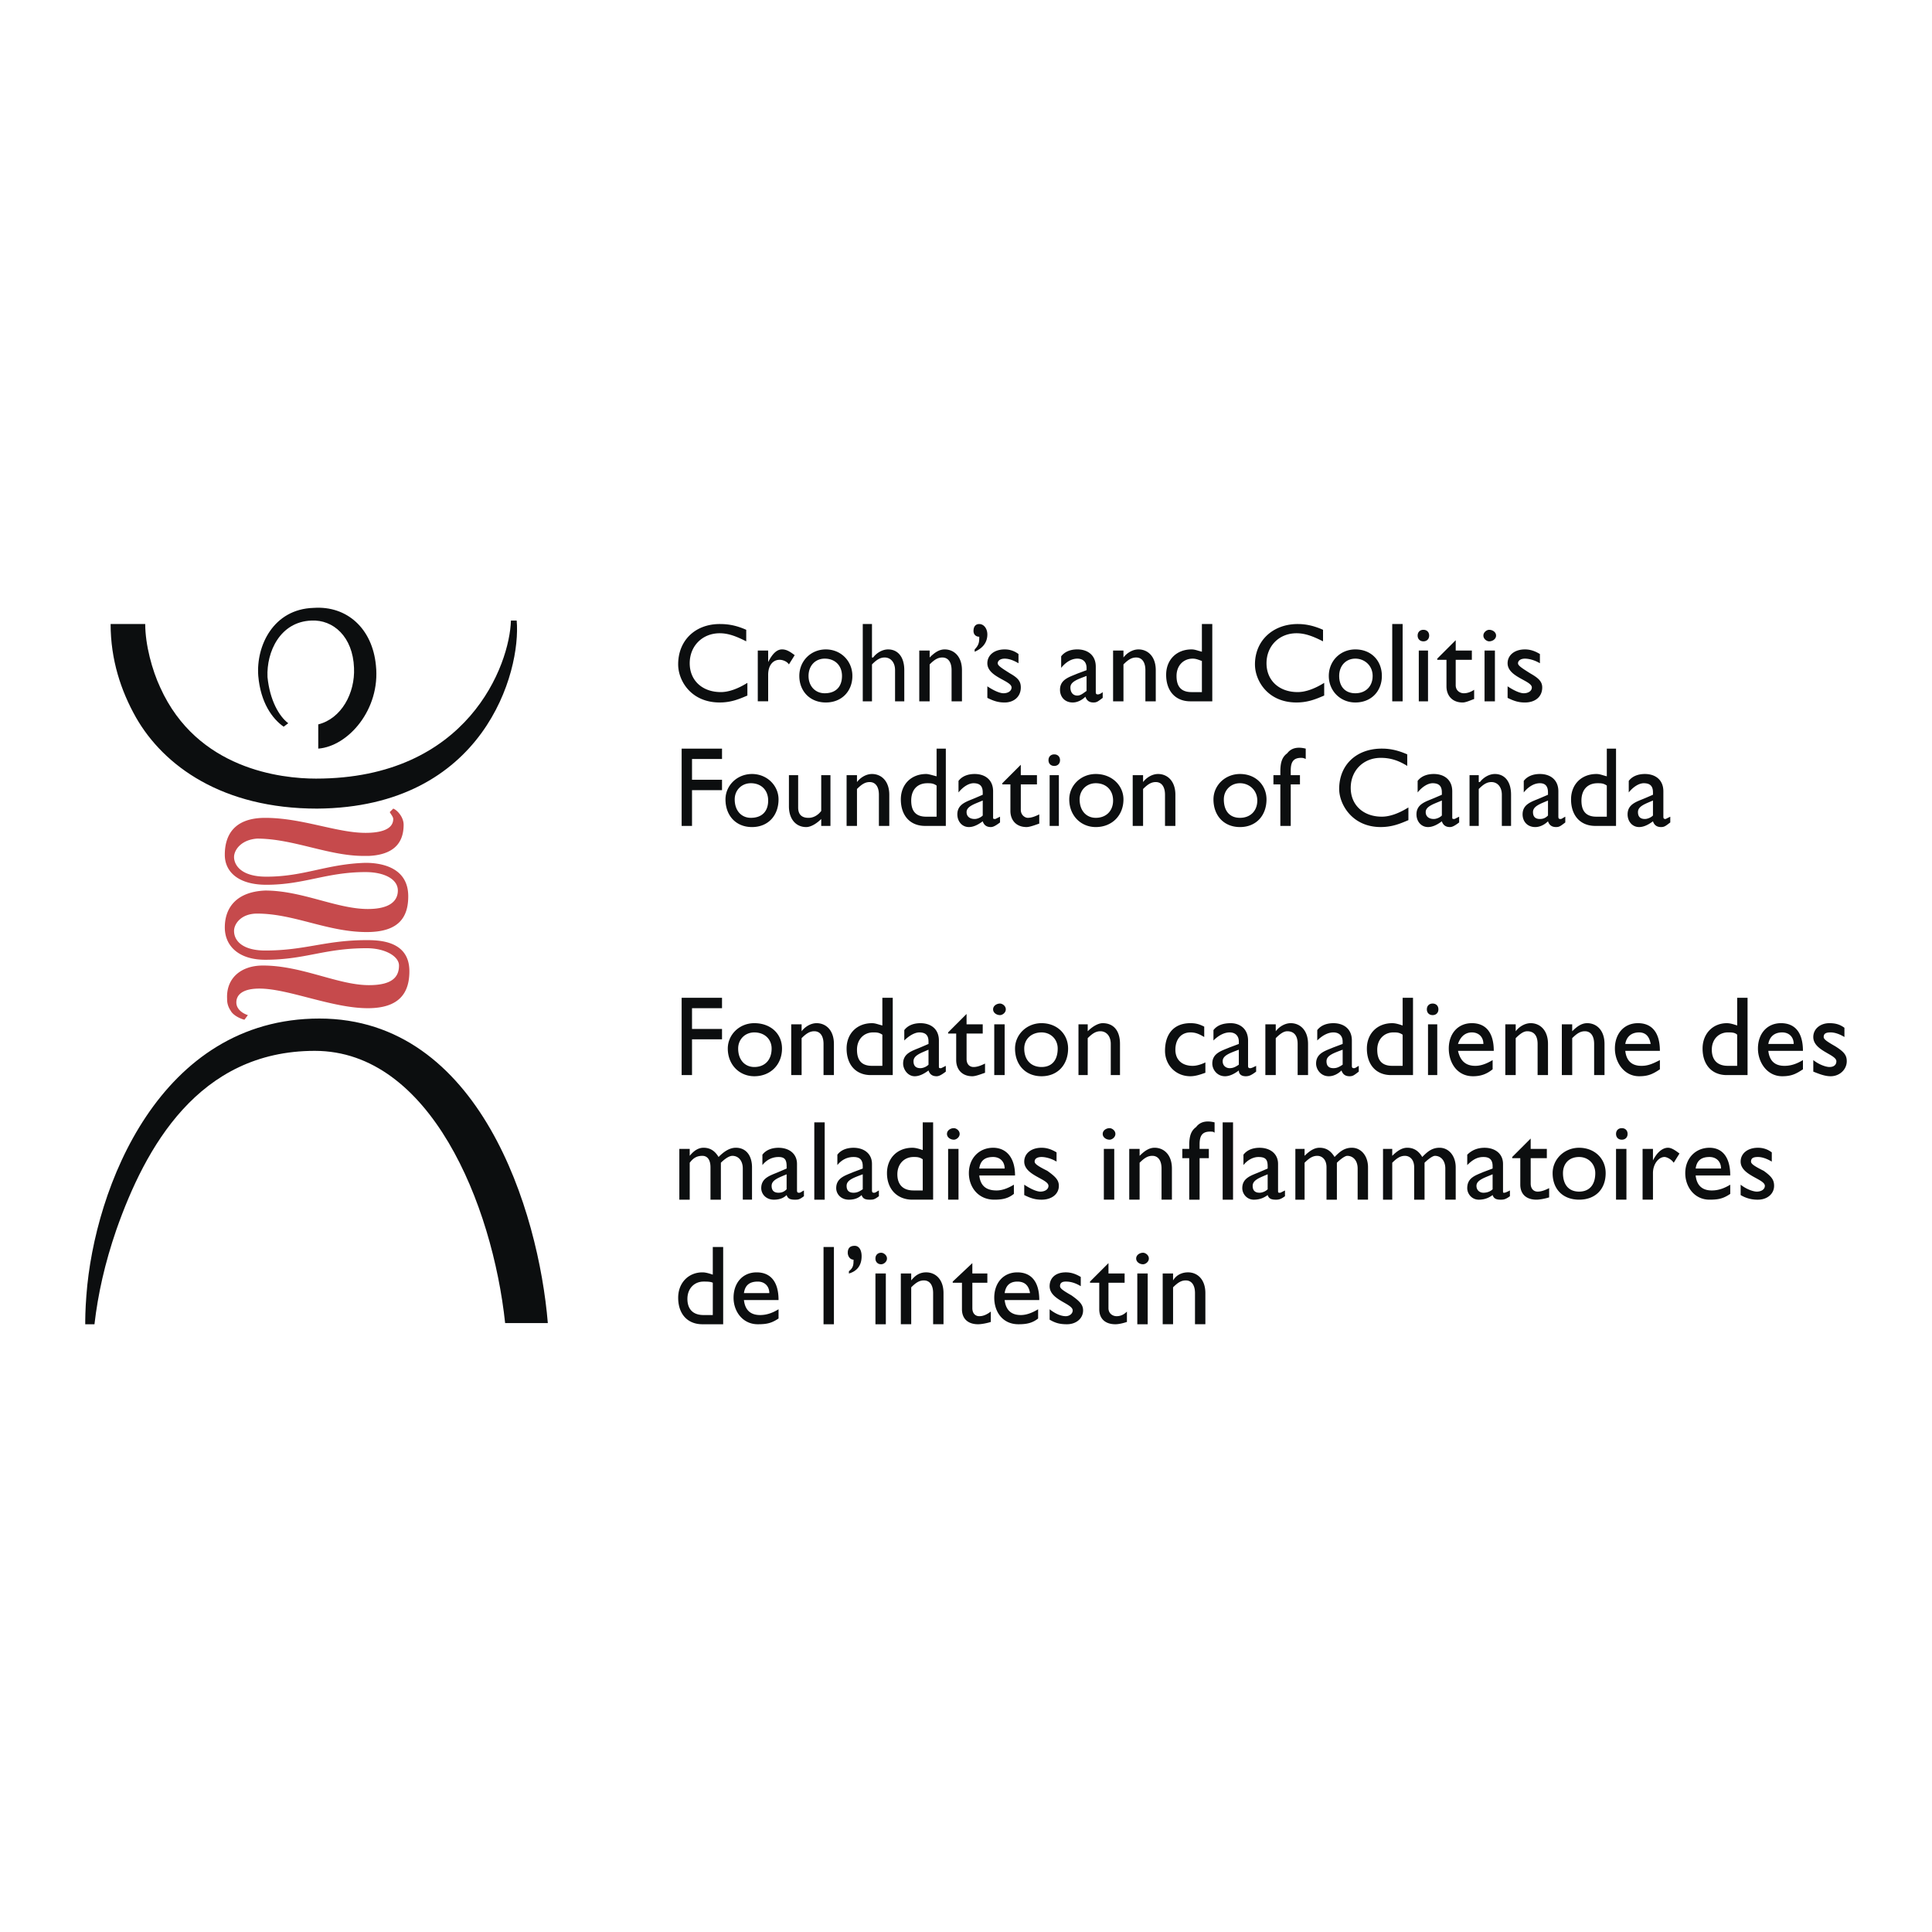 <svg xmlns="http://www.w3.org/2000/svg" width="2500" height="2500" viewBox="0 0 192.756 192.756"><g fill-rule="evenodd" clip-rule="evenodd"><path fill="#fff" d="M0 0h192.756v192.756H0V0z"/><path d="M51.549 61.915c.46 5.064-3.222 18.645-19.911 18.76-9.438 0-15.307-4.258-18.07-9.092-1.496-2.647-2.532-5.755-2.532-9.323h3.453c0 2.072.69 4.604 1.497 6.33 3.683 8.171 12.084 9.092 15.538 9.092 15.192 0 19.335-11.394 19.451-15.768h.574v.001zM8.504 132.121c0-.459 0-1.381.115-2.877.806-10.818 7.366-27.623 23.249-27.623 15.998 0 21.868 19.221 22.789 30.385h-4.259c-1.266-11.854-7.481-27.162-18.99-27.162-11.625 0-16.919 9.668-19.796 17.84-1.151 3.338-1.842 6.445-2.187 9.438h-.921v-.001z" fill="#0c0e0f"/><path d="M28.3 72.503c-1.151-.806-2.302-2.417-2.532-5.064-.23-2.993 1.496-6.675 5.524-6.791 3.338-.23 5.87 2.072 6.215 5.755.46 4.374-2.762 8.056-5.754 8.287v-2.417c2.302-.576 3.683-3.107 3.568-5.64-.115-3.107-2.072-4.834-4.258-4.719-3.108.115-4.489 3.107-4.374 5.64.23 2.302 1.151 3.913 2.071 4.604l-.46.345z" fill="#0c0e0f"/><path d="M39.234 80.675c.346.115 1.036.806 1.036 1.611 0 1.957-1.151 2.993-3.453 3.108h-.575c-3.453 0-7.021-1.726-10.589-1.726-1.611.115-2.302 1.15-2.302 1.841 0 .69.575 1.957 3.223 1.957 3.798 0 5.985-1.266 9.898-1.381 1.381 0 4.258.345 4.258 3.338 0 2.187-1.036 3.568-4.143 3.568-3.914 0-7.251-1.842-10.934-1.842-1.611 0-2.302 1.036-2.302 1.727 0 1.036.921 1.957 3.107 1.957 4.028 0 5.985-1.036 10.128-1.036 1.381 0 4.258.115 4.258 3.107 0 2.188-1.036 3.684-4.144 3.684-3.568 0-7.941-1.957-10.818-1.957-1.611 0-2.302.576-2.302 1.381 0 .576.46 1.037 1.151 1.268l-.346.459c-.46-.115-1.151-.459-1.381-.92a1.947 1.947 0 0 1-.345-1.15c-.115-2.072 1.381-3.338 3.568-3.338 3.913 0 7.481 1.957 10.588 1.957 2.302 0 2.993-.807 2.993-1.957 0-.921-1.381-1.727-3.223-1.727-4.258 0-6.1 1.151-10.128 1.151-2.647 0-4.028-1.381-4.028-3.223 0-2.072 1.266-3.568 4.028-3.683 3.683 0 7.136 1.842 10.243 1.842 2.188 0 2.993-.806 2.993-1.842 0-1.151-1.381-1.841-3.223-1.841-3.913 0-6.1 1.266-9.898 1.266-2.762 0-4.144-1.266-4.144-2.992 0-2.072 1.036-3.684 4.028-3.684 3.683 0 7.136 1.496 10.013 1.496.921 0 2.762-.115 2.762-1.381 0-.23-.23-.46-.345-.69l.348-.348z" fill="#c64a4c"/><path d="M74.453 63.986c-.921-.46-1.727-.806-2.647-.806-1.727 0-2.993 1.266-2.993 2.993s1.266 2.877 3.107 2.877c.806 0 1.727-.346 2.647-.921v1.266c-.806.345-1.611.691-2.762.691-2.877 0-4.144-2.187-4.144-3.798 0-2.417 1.727-4.028 4.144-4.028.806 0 1.611.115 2.647.576v1.15h.001zM76.64 64.907v1.151c.46-.921.92-1.267 1.381-1.267s.806.23 1.266.576l-.576.92c-.23-.345-.69-.46-.92-.46-.69 0-1.151.576-1.151 1.496v2.647h-1.036v-5.064h1.036v.001zM85.042 67.439c0 1.496-1.036 2.647-2.647 2.647s-2.647-1.151-2.647-2.647 1.151-2.647 2.647-2.647 2.647 1.151 2.647 2.647zm-4.374 0c0 1.036.69 1.727 1.611 1.727 1.151 0 1.727-.691 1.727-1.727s-.69-1.727-1.727-1.727c-.921 0-1.611.691-1.611 1.727zM86.998 65.598h.115c.346-.46.921-.806 1.496-.806.921 0 1.612.691 1.612 2.072v3.107H89.3v-3.107c0-.806-.46-1.266-1.035-1.266-.461 0-.806.23-1.267.69v3.683h-.92V62.26h.92v3.338zM92.752 65.598c.46-.46.921-.806 1.497-.806.92 0 1.726.691 1.726 2.072v3.107h-1.036v-3.107c0-.806-.345-1.266-.921-1.266-.46 0-.806.23-1.266.69v3.683h-1.036v-5.064h1.036v.691zM97.242 64.792c.459-.46.459-.806.459-1.266-.346 0-.574-.23-.574-.576 0-.46.229-.69.574-.69.461 0 .807.46.807 1.036 0 .806-.461 1.381-1.266 1.727v-.231zM101.615 66.173c-.576-.345-1.037-.46-1.381-.46-.461 0-.691.23-.691.46s.346.46 1.266 1.036c.807.46 1.037.806 1.037 1.381 0 .92-.691 1.497-1.611 1.497-.576 0-1.037-.115-1.727-.461v-1.151c.689.46 1.266.691 1.611.691.459 0 .805-.23.805-.576 0-.69-2.416-1.036-2.416-2.417 0-.805.689-1.381 1.727-1.381.459 0 .92.115 1.381.461v.92h-.001zM110.018 69.625c-.461.346-.576.461-.922.461-.461 0-.689-.23-.805-.576-.346.346-.807.576-1.268.576-.805 0-1.266-.576-1.266-1.267 0-1.036.922-1.266 1.727-1.611l.922-.345v-.23c0-.575-.346-.921-.922-.921s-1.15.346-1.611.921v-1.151c.346-.46.922-.691 1.611-.691 1.037 0 1.842.576 1.842 1.727v2.532c0 .23.115.23.23.23s.346-.115.461-.23v.575h.001zm-1.612-2.186c-.922.345-1.611.575-1.611 1.151 0 .46.229.806.689.806.346 0 .576-.23.922-.46v-1.497zM112.088 65.598c.346-.46.922-.806 1.496-.806.922 0 1.727.691 1.727 2.072v3.107h-1.035v-3.107c0-.806-.346-1.266-.92-1.266-.461 0-.807.23-1.268.69v3.683h-1.035v-5.064h1.035v.691zM120.951 69.971h-2.188c-1.496 0-2.416-1.036-2.416-2.647 0-1.496 1.035-2.532 2.531-2.532.346 0 .576.115 1.035.23V62.26h1.037v7.711h.001zm-1.037-4.028c-.344-.115-.574-.23-.92-.23-.92 0-1.611.691-1.611 1.727 0 .921.346 1.611 1.496 1.611h1.035v-3.108zM132 63.986c-.922-.46-1.727-.806-2.648-.806-1.725 0-2.992 1.266-2.992 2.993s1.268 2.877 3.107 2.877c.807 0 1.727-.346 2.648-.921v1.266c-.807.345-1.611.691-2.764.691-2.877 0-4.143-2.187-4.143-3.798 0-2.417 1.842-4.028 4.258-4.028.691 0 1.496.115 2.533.576v1.15H132zM137.869 67.439c0 1.496-1.035 2.647-2.646 2.647-1.496 0-2.648-1.151-2.648-2.647s1.152-2.647 2.648-2.647c1.611 0 2.646 1.151 2.646 2.647zm-4.258 0c0 1.036.574 1.727 1.611 1.727 1.035 0 1.727-.691 1.727-1.727s-.807-1.727-1.727-1.727c-.921 0-1.611.691-1.611 1.727zM138.904 62.26h1.037v7.711h-1.037V62.26zM141.553 64.907h.92v5.064h-.92v-5.064zm.461-.921c-.346 0-.576-.23-.576-.575s.23-.575.576-.575c.344 0 .574.23.574.575s-.231.575-.574.575zM145.236 64.907h1.611v.921h-1.611v2.532c0 .575.459.806.805.806s.691-.115 1.035-.346v.921c-.344.115-.805.346-1.15.346-1.035 0-1.611-.691-1.611-1.612v-2.647h-.92v-.115l1.842-1.841v1.035h-.001zM148.113 64.907h1.035v5.064h-1.035v-5.064zm.459-.921c-.229 0-.574-.23-.574-.575s.346-.575.574-.575c.346 0 .691.23.691.575s-.345.575-.691.575zM153.637 66.173c-.574-.345-1.15-.46-1.496-.46-.461 0-.689.23-.689.46s.344.46 1.266 1.036c.805.46 1.15.806 1.15 1.381 0 .92-.691 1.497-1.727 1.497-.574 0-1.035-.115-1.727-.461v-1.151c.691.46 1.266.691 1.611.691.461 0 .807-.23.807-.576 0-.69-2.418-1.036-2.418-2.417 0-.805.691-1.381 1.727-1.381.461 0 .922.115 1.496.461v.92zM72.036 75.726h-2.993v2.071h2.993v1.036h-2.993v3.568h-1.036V74.69h4.029v1.036zM77.675 79.754c0 1.611-1.036 2.762-2.647 2.762-1.611 0-2.646-1.151-2.646-2.762 0-1.381 1.15-2.532 2.646-2.532s2.647 1.151 2.647 2.532zm-4.373 0c0 1.151.69 1.841 1.611 1.841 1.151 0 1.727-.69 1.727-1.726s-.691-1.727-1.727-1.727c-.921.001-1.611.691-1.611 1.612zM81.934 82.401v-.69c-.461.46-1.036.806-1.496.806-1.036 0-1.727-.806-1.727-2.071v-3.108h.921v3.223c0 .691.345 1.036 1.036 1.036.46 0 .92-.23 1.266-.69v-3.568h.92v5.064h-.92v-.002zM85.501 78.027c.346-.46.921-.805 1.496-.805.921 0 1.727.69 1.727 2.071V82.4h-1.036v-3.107c0-.806-.345-1.266-.921-1.266-.46 0-.805.23-1.266.691v3.683h-1.036v-5.064h1.036v.69zM94.364 82.401h-2.071c-1.497 0-2.417-1.036-2.417-2.647 0-1.497 1.036-2.532 2.532-2.532.23 0 .576.115 1.036.23V74.69h.921v7.711h-.001zm-.921-4.028c-.345-.23-.575-.23-.92-.23-1.036 0-1.611.69-1.611 1.727 0 .92.345 1.611 1.496 1.611h1.036v-3.108h-.001zM99.773 82.056c-.461.345-.691.46-.92.46-.461 0-.691-.23-.807-.575-.461.345-.92.575-1.381.575-.69 0-1.15-.575-1.15-1.266 0-1.036.92-1.267 1.727-1.611l.805-.346v-.23c0-.576-.23-.921-.92-.921-.461 0-1.037.345-1.497.921v-1.151c.345-.46.921-.69 1.612-.69 1.035 0 1.84.575 1.84 1.727v2.532c0 .23 0 .23.23.23l.461-.23v.575zm-1.726-2.187c-.805.345-1.611.576-1.611 1.151 0 .46.345.69.807.69.229 0 .574-.115.805-.345v-1.496h-.001zM101.846 77.337h1.611v.92h-1.611v2.532c0 .576.459.806.689.806.346 0 .691-.115 1.152-.345v.92c-.346.115-.922.345-1.268.345-1.035 0-1.611-.69-1.611-1.611v-2.647h-.805v-.115l1.842-1.841v1.036h.001zM104.723 77.337h.92v5.064h-.92v-5.064zm.461-.92c-.346 0-.576-.23-.576-.576s.23-.576.576-.576c.344 0 .574.23.574.576s-.231.576-.574.576zM112.088 79.754c0 1.611-1.15 2.762-2.762 2.762-1.496 0-2.646-1.151-2.646-2.762 0-1.381 1.15-2.532 2.646-2.532 1.612 0 2.762 1.151 2.762 2.532zm-4.373 0c0 1.151.691 1.841 1.611 1.841 1.035 0 1.727-.69 1.727-1.726s-.691-1.727-1.727-1.727c-.92.001-1.611.691-1.611 1.612zM114.045 78.027c.346-.46.92-.805 1.496-.805.92 0 1.727.69 1.727 2.071V82.4h-1.035v-3.107c0-.806-.346-1.266-.922-1.266-.459 0-.805.23-1.266.691v3.683h-1.035v-5.064h1.035v.69zM126.359 79.754c0 1.611-1.035 2.762-2.646 2.762s-2.646-1.151-2.646-2.762c0-1.381 1.15-2.532 2.646-2.532 1.611 0 2.646 1.151 2.646 2.532zm-4.257 0c0 1.151.576 1.841 1.611 1.841s1.727-.69 1.727-1.726-.807-1.727-1.727-1.727-1.611.691-1.611 1.612zM130.273 75.726c-.23-.115-.346-.115-.461-.115-.805 0-1.035.46-1.035 1.266v.46h.92v.92h-.92v4.144h-1.037v-4.144h-.689v-.92h.689v-.345c0-1.036.23-1.496.691-1.841.346-.46.92-.691 1.842-.46v1.035zM140.402 76.417c-.922-.576-1.727-.806-2.648-.806-1.727 0-2.992 1.266-2.992 2.992s1.266 2.877 3.107 2.877c.807 0 1.727-.345 2.648-.921v1.266c-.807.345-1.613.69-2.764.69-2.877 0-4.143-2.302-4.143-3.798 0-2.417 1.727-4.028 4.258-4.028.691 0 1.496.115 2.533.575v1.153h.001zM145.58 82.056c-.459.345-.689.46-.92.46-.461 0-.691-.23-.807-.575-.459.345-.92.575-1.381.575-.689 0-1.15-.575-1.15-1.266 0-1.036.92-1.267 1.727-1.611l.805-.346v-.23c0-.576-.23-.921-.92-.921-.461 0-1.035.345-1.496.921v-1.151c.346-.46.92-.69 1.611-.69 1.035 0 1.842.575 1.842 1.727v2.532c0 .23 0 .23.23.23l.459-.23v.575zm-1.726-2.187c-.805.345-1.611.576-1.611 1.151 0 .46.346.69.807.69.23 0 .574-.115.805-.345v-1.496h-.001zM147.537 78.027h.115c.346-.46.92-.805 1.496-.805.922 0 1.611.69 1.611 2.071V82.4h-.92v-3.107c0-.806-.461-1.266-1.037-1.266-.459 0-.805.23-1.266.691v3.683h-.92v-5.064h.92v.69h.001zM156.17 82.056c-.461.345-.576.46-.922.46-.459 0-.689-.23-.805-.575-.346.345-.807.575-1.268.575-.805 0-1.266-.575-1.266-1.266 0-1.036.922-1.267 1.727-1.611l.807-.346v-.23c0-.576-.23-.921-.807-.921-.574 0-1.15.345-1.611.921v-1.151c.346-.46.922-.69 1.611-.69 1.037 0 1.842.575 1.842 1.727v2.532c0 .23.115.23.23.23s.23-.115.461-.23v.575h.001zm-1.727-2.187c-.807.345-1.496.576-1.496 1.151 0 .46.229.69.689.69.346 0 .576-.115.807-.345v-1.496zM161.232 82.401h-2.07c-1.496 0-2.418-1.036-2.418-2.647 0-1.497 1.037-2.532 2.533-2.532.346 0 .574.115 1.035.23V74.69h.92v7.711zm-.92-4.028c-.346-.23-.576-.23-.92-.23-1.037 0-1.611.69-1.611 1.727 0 .92.344 1.611 1.496 1.611h1.035v-3.108zM166.643 82.056c-.461.345-.576.46-.92.46-.461 0-.691-.23-.807-.575-.459.345-.92.575-1.381.575-.691 0-1.15-.575-1.15-1.266 0-1.036.92-1.267 1.727-1.611l.805-.346v-.23c0-.576-.23-.921-.92-.921-.461 0-1.037.345-1.496.921v-1.151c.344-.46.92-.69 1.611-.69 1.035 0 1.842.575 1.842 1.727v2.532c0 .23.113.23.229.23l.461-.23v.575h-.001zm-1.727-2.187c-.805.345-1.496.576-1.496 1.151 0 .46.23.69.691.69.23 0 .574-.115.805-.345v-1.496zM72.036 100.586h-2.993v2.072h2.993v1.035h-2.993v3.569h-1.036v-7.711h4.029v1.035zM78.021 104.613c0 1.611-1.151 2.764-2.762 2.764-1.496 0-2.647-1.152-2.647-2.764 0-1.381 1.151-2.531 2.647-2.531 1.611 0 2.762 1.035 2.762 2.531zm-4.374 0c0 1.152.69 1.842 1.611 1.842 1.036 0 1.727-.689 1.727-1.842 0-.92-.69-1.609-1.727-1.609-.921 0-1.611.689-1.611 1.609zM79.977 102.889c.346-.461.921-.807 1.496-.807.921 0 1.727.691 1.727 2.072v3.107h-1.036v-3.107c0-.807-.345-1.266-.921-1.266-.46 0-.805.229-1.266.689v3.684h-1.036v-5.064h1.036v.692zM89.069 107.262h-2.187c-1.496 0-2.417-1.037-2.417-2.648 0-1.496 1.036-2.531 2.532-2.531.346 0 .576.115 1.036.23v-2.762h1.036v7.711zm-1.035-4.03c-.345-.229-.575-.229-.921-.229-.92 0-1.611.689-1.611 1.725 0 .922.346 1.611 1.496 1.611h1.036v-3.107zM94.364 106.916c-.46.346-.69.461-.921.461-.46 0-.69-.23-.806-.576-.46.346-.92.576-1.381.576-.69 0-1.151-.691-1.151-1.266 0-1.037.92-1.268 1.726-1.611l.806-.346v-.23c0-.576-.23-.92-.92-.92-.46 0-1.036.344-1.496.805v-1.035c.345-.461.92-.691 1.611-.691 1.036 0 1.842.576 1.842 1.727v2.531c0 .23 0 .23.23.23l.46-.23v.575zm-1.727-2.187c-.806.346-1.496.576-1.496 1.152 0 .459.23.689.69.689.23 0 .576-.115.806-.346v-1.495zM96.436 102.197h1.611v.92h-1.611v2.533c0 .574.345.805.691.805.344 0 .689-.115 1.15-.344v.92c-.346.115-.922.346-1.266.346-1.037 0-1.612-.691-1.612-1.611v-2.648h-.806v-.113l1.841-1.842v1.034h.002zM99.197 102.197h1.037v5.064h-1.037v-5.064zm.576-.92c-.346 0-.691-.23-.691-.576s.346-.576.691-.576c.23 0 .576.23.576.576s-.345.576-.576.576zM106.564 104.613c0 1.611-1.037 2.764-2.648 2.764s-2.646-1.152-2.646-2.764c0-1.381 1.15-2.531 2.646-2.531s2.648 1.035 2.648 2.531zm-4.375 0c0 1.152.691 1.842 1.727 1.842 1.037 0 1.611-.689 1.611-1.842 0-.92-.689-1.609-1.611-1.609-1.035 0-1.727.689-1.727 1.609zM108.521 102.889c.459-.461 1.035-.807 1.496-.807 1.035 0 1.725.691 1.725 2.072v3.107h-.92v-3.107c0-.807-.461-1.266-1.035-1.266-.461 0-.807.229-1.266.689v3.684h-.921v-5.064h.922v.692h-.001zM120.145 103.463c-.574-.346-.92-.459-1.381-.459-.92 0-1.496.689-1.496 1.725 0 1.037.691 1.611 1.727 1.611.346 0 .805-.115 1.266-.344v1.035c-.346.115-.92.346-1.496.346-1.496 0-2.531-1.152-2.531-2.533 0-1.727.92-2.762 2.531-2.762.576 0 .92.115 1.381.346v1.035h-.001zM125.324 106.916c-.461.346-.691.461-1.035.461-.461 0-.691-.23-.691-.576-.461.346-.92.576-1.381.576-.807 0-1.266-.691-1.266-1.266 0-1.037.92-1.268 1.727-1.611l.92-.346v-.23c0-.576-.346-.92-.92-.92-.576 0-1.152.344-1.611.805v-1.035c.344-.461.92-.691 1.727-.691.92 0 1.725.576 1.725 1.727v2.531c0 .23.115.23.23.23s.346-.115.576-.23v.575h-.001zm-1.726-2.187c-.92.346-1.611.576-1.611 1.152 0 .459.346.689.691.689.344 0 .574-.115.92-.346v-1.495zM127.281 102.889c.346-.461.92-.807 1.496-.807.92 0 1.727.691 1.727 2.072v3.107h-1.037v-3.107c0-.807-.344-1.266-1.035-1.266-.346 0-.691.229-1.15.689v3.684h-1.037v-5.064h1.037v.692h-.001zM135.566 106.916c-.459.346-.574.461-.92.461-.461 0-.689-.23-.805-.576-.346.346-.807.576-1.268.576-.805 0-1.266-.691-1.266-1.266 0-1.037.922-1.268 1.727-1.611l.922-.346v-.23c0-.576-.346-.92-.922-.92-.574 0-1.15.344-1.611.805v-1.035c.346-.461.922-.691 1.611-.691 1.035 0 1.842.576 1.842 1.727v2.531c0 .23.115.23.23.23s.23-.115.459-.23v.575h.001zm-1.609-2.187c-.922.346-1.611.576-1.611 1.152 0 .459.229.689.689.689.346 0 .576-.115.922-.346v-1.495zM140.977 107.262h-2.186c-1.496 0-2.418-1.037-2.418-2.648 0-1.496 1.035-2.531 2.531-2.531.346 0 .691.115 1.037.23v-2.762h1.035v7.711h.001zm-1.036-4.03c-.346-.229-.576-.229-.922-.229-.92 0-1.611.689-1.611 1.725 0 .922.346 1.611 1.496 1.611h1.037v-3.107zM142.473 102.197h.922v5.064h-.922v-5.064zm.461-.92c-.346 0-.576-.23-.576-.576s.23-.576.576-.576.576.23.576.576-.231.576-.576.576zM148.918 106.686c-.574.461-1.15.691-1.957.691-1.611 0-2.416-1.381-2.416-2.764 0-1.496.92-2.531 2.303-2.531 1.381 0 2.186.922 2.186 2.762h-3.568c.23 1.037.807 1.496 1.727 1.496.576 0 1.152-.229 1.727-.574v.92h-.002zm-.92-2.532c0-.691-.461-1.15-1.15-1.15-.691 0-1.152.459-1.383 1.15h2.533zM151.221 102.889c.346-.461.92-.807 1.496-.807.92 0 1.727.691 1.727 2.072v3.107h-1.037v-3.107c0-.807-.344-1.266-1.035-1.266-.346 0-.691.229-1.15.689v3.684h-1.037v-5.064h1.037v.692h-.001zM156.859 102.889c.461-.461.922-.807 1.496-.807.922 0 1.727.691 1.727 2.072v3.107h-1.035v-3.107c0-.807-.346-1.266-.922-1.266-.459 0-.805.229-1.266.689v3.684h-1.035v-5.064h1.035v.692zM165.607 106.686c-.691.461-1.15.691-2.072.691-1.496 0-2.416-1.381-2.416-2.764 0-1.496.92-2.531 2.301-2.531s2.188.922 2.188 2.762h-3.453c.115 1.037.689 1.496 1.611 1.496.691 0 1.15-.229 1.842-.574v.92h-.001zm-.921-2.532c-.115-.691-.459-1.15-1.15-1.15-.805 0-1.266.459-1.381 1.15h2.531zM174.354 107.262h-2.07c-1.496 0-2.418-1.037-2.418-2.648 0-1.496 1.035-2.531 2.418-2.531.344 0 .689.115 1.035.23v-2.762h1.035v7.711zm-1.036-4.03c-.23-.229-.576-.229-.922-.229-.92 0-1.609.689-1.609 1.725 0 .922.459 1.611 1.609 1.611h.922v-3.107zM179.879 106.686c-.691.461-1.15.691-2.072.691-1.496 0-2.416-1.381-2.416-2.764 0-1.496.92-2.531 2.301-2.531s2.188.922 2.188 2.762h-3.453c.115 1.037.689 1.496 1.611 1.496.691 0 1.266-.229 1.842-.574v.92h-.001zm-.922-2.532c0-.691-.459-1.15-1.15-1.15-.805 0-1.266.459-1.381 1.15h2.531zM184.021 103.463c-.574-.346-1.035-.459-1.381-.459-.461 0-.691.113-.691.459 0 .23.346.461 1.152.922.92.574 1.15.92 1.15 1.496 0 .805-.689 1.496-1.611 1.496-.574 0-1.15-.23-1.727-.461v-1.15c.576.459 1.266.689 1.611.689.461 0 .691-.23.691-.574 0-.691-2.303-1.037-2.303-2.418 0-.805.691-1.381 1.611-1.381.576 0 1.037.115 1.496.461v.92h.002zM68.813 114.627v.691c.46-.576.921-.807 1.381-.807.691 0 1.151.346 1.497.922.46-.461 1.036-.922 1.727-.922 1.036 0 1.611.807 1.611 1.957v3.223h-.92v-3.107c0-.807-.46-1.266-1.036-1.266-.346 0-.806.346-1.151.689v3.684h-1.036v-3.223c0-.805-.345-1.15-.806-1.15-.576 0-.921.23-1.266.689v3.684h-1.036v-5.064h1.035zM80.208 119.346c-.461.346-.576.346-.921.346-.46 0-.69-.115-.806-.461-.345.346-.806.461-1.266.461-.805 0-1.266-.576-1.266-1.15 0-1.037.921-1.266 1.727-1.611l.806-.346v-.23c0-.689-.23-.92-.806-.92s-1.151.23-1.611.805v-1.035c.346-.461.921-.691 1.611-.691 1.036 0 1.841.576 1.841 1.611v2.648c0 .229.115.229.23.229s.23-.113.461-.229v.573zm-1.727-2.186c-.806.344-1.496.574-1.496 1.15 0 .461.23.689.69.689.345 0 .575-.113.806-.344v-1.495zM81.243 111.98h1.036v7.711h-1.036v-7.711zM87.688 119.346c-.46.346-.576.346-.921.346-.46 0-.69-.115-.805-.461-.346.346-.806.461-1.267.461-.806 0-1.266-.576-1.266-1.15 0-1.037.92-1.266 1.727-1.611l.92-.346v-.23c0-.689-.345-.92-.92-.92-.576 0-1.151.23-1.612.805v-1.035c.345-.461.921-.691 1.612-.691 1.036 0 1.841.576 1.841 1.611v2.648c0 .229.115.229.23.229s.23-.113.46-.229v.573h.001zm-1.611-2.186c-.92.344-1.611.574-1.611 1.15 0 .461.23.689.691.689.345 0 .575-.113.92-.344v-1.495zM93.098 119.691h-2.072c-1.496 0-2.532-1.035-2.532-2.646 0-1.496 1.036-2.533 2.532-2.533.346 0 .691.115 1.036.23v-2.762h1.036v7.711zm-1.036-4.027c-.345-.23-.575-.23-.921-.23-.92 0-1.611.689-1.611 1.727 0 .92.461 1.611 1.611 1.611h.921v-3.108zM94.594 114.627h1.036v5.064h-1.036v-5.064zm.575-.92c-.345 0-.69-.23-.69-.576s.345-.574.69-.574c.23 0 .576.229.576.574s-.345.576-.576.576zM101.154 119.115c-.576.461-1.15.576-1.957.576-1.611 0-2.532-1.266-2.532-2.646 0-1.496 1.036-2.533 2.417-2.533 1.268 0 2.188.922 2.188 2.764h-3.568c.115 1.035.691 1.496 1.727 1.496.576 0 1.15-.23 1.727-.576v.919h-.002zm-.92-2.531c0-.691-.461-1.15-1.152-1.15-.805 0-1.266.344-1.381 1.15h2.533zM105.412 115.893c-.574-.344-1.15-.459-1.496-.459-.344 0-.689.115-.689.459 0 .23.346.461 1.266.922.807.576 1.15.92 1.15 1.496 0 .805-.689 1.381-1.727 1.381-.574 0-1.035-.115-1.727-.461v-1.035c.691.461 1.268.691 1.611.691.461 0 .807-.23.807-.576 0-.691-2.418-1.035-2.418-2.418 0-.805.691-1.381 1.727-1.381.461 0 .922.115 1.496.461v.92zM110.131 114.627h1.037v5.064h-1.037v-5.064zm.576-.92c-.346 0-.689-.23-.689-.576s.344-.574.689-.574c.23 0 .576.229.576.574s-.345.576-.576.576zM113.699 115.318c.461-.461.922-.807 1.496-.807.922 0 1.727.691 1.727 2.072v3.107h-1.035v-3.107c0-.807-.346-1.266-.922-1.266-.459 0-.805.23-1.266.689v3.684h-1.035v-5.064h1.035v.692zM121.18 113.016c-.113-.115-.229-.115-.459-.115-.807 0-1.037.461-1.037 1.266v.461h.922v.922h-.922v4.143h-1.035v-4.143h-.689v-.922h.689v-.346c0-1.035.23-1.496.691-1.84.344-.461.92-.691 1.84-.461v1.035zM121.986 111.98h1.035v7.711h-1.035v-7.711zM128.201 119.346c-.461.346-.689.346-.92.346-.461 0-.691-.115-.807-.461-.461.346-.92.461-1.381.461-.689 0-1.15-.576-1.15-1.15 0-1.037.92-1.266 1.727-1.611l.805-.346v-.23c0-.689-.23-.92-.92-.92-.461 0-1.037.23-1.496.805v-1.035c.346-.461.92-.691 1.611-.691 1.035 0 1.842.576 1.842 1.611v2.648c0 .229 0 .229.229.229 0 0 .23-.113.461-.229v.573h-.001zm-1.726-2.186c-.805.344-1.496.574-1.496 1.15 0 .461.23.689.691.689.23 0 .574-.113.805-.344v-1.495zM130.158 114.627v.691c.576-.576 1.035-.807 1.496-.807.691 0 1.15.346 1.496.922.461-.461.92-.922 1.727-.922.92 0 1.611.807 1.611 1.957v3.223h-1.035v-3.107c0-.807-.461-1.266-1.037-1.266-.23 0-.689.346-1.035.689v3.684h-1.035v-3.223c0-.805-.461-1.15-.922-1.15s-.805.23-1.266.689v3.684h-.92v-5.064h.92zM138.904 114.627v.691c.576-.576 1.037-.807 1.498-.807.689 0 1.15.346 1.496.922.459-.461.92-.922 1.725-.922.922 0 1.613.807 1.613 1.957v3.223h-1.037v-3.107c0-.807-.461-1.266-1.035-1.266-.23 0-.691.346-1.037.689v3.684h-1.035v-3.223c0-.805-.461-1.15-.92-1.15-.461 0-.807.23-1.268.689v3.684h-.92v-5.064h.92zM150.645 119.346c-.461.346-.689.346-.92.346-.461 0-.691-.115-.807-.461-.461.346-.92.461-1.381.461-.689 0-1.15-.576-1.15-1.15 0-1.037.805-1.266 1.611-1.611l.92-.346v-.23c0-.689-.346-.92-.92-.92-.576 0-1.037.23-1.611.805v-1.035c.461-.461 1.035-.691 1.727-.691 1.035 0 1.842.576 1.842 1.611v2.648c0 .229 0 .229.115.229.113 0 .344-.113.574-.229v.573zm-1.727-2.186c-.805.344-1.611.574-1.611 1.15 0 .461.346.689.691.689s.689-.113.92-.344v-1.495zM152.717 114.627h1.611v.922h-1.611v2.531c0 .576.346.807.689.807.346 0 .691-.115 1.152-.346v.92c-.346.115-.922.23-1.268.23-1.035 0-1.611-.576-1.611-1.496v-2.646h-.805v-.115l1.842-1.842v1.035h.001zM160.197 117.045c0 1.611-1.035 2.646-2.646 2.646s-2.646-1.035-2.646-2.646c0-1.381 1.15-2.533 2.646-2.533s2.646 1.037 2.646 2.533zm-4.258 0c0 1.15.574 1.842 1.611 1.842 1.035 0 1.611-.691 1.611-1.842 0-.922-.691-1.611-1.611-1.611-1.036 0-1.611.689-1.611 1.611zM161.232 114.627h1.037v5.064h-1.037v-5.064zm.577-.92c-.346 0-.576-.23-.576-.576s.23-.574.576-.574.576.229.576.574-.231.576-.576.576zM164.916 114.627v1.15c.461-.92 1.037-1.266 1.496-1.266.346 0 .691.23 1.15.576l-.574.92c-.23-.344-.691-.574-.922-.574-.574 0-1.15.689-1.15 1.611v2.646h-1.035v-5.064h1.035v.001zM172.627 119.115c-.689.461-1.15.576-2.07.576-1.496 0-2.418-1.266-2.418-2.646 0-1.496 1.037-2.533 2.418-2.533 1.266 0 2.07.922 2.07 2.764h-3.451c.113 1.035.689 1.496 1.611 1.496.689 0 1.266-.23 1.84-.576v.919zm-.92-2.531c0-.691-.461-1.15-1.15-1.15-.807 0-1.268.344-1.381 1.15h2.531zM176.771 115.893c-.576-.344-1.037-.459-1.381-.459-.461 0-.691.115-.691.459 0 .23.346.461 1.266.922.807.576 1.037.92 1.037 1.496 0 .805-.691 1.381-1.611 1.381a3.242 3.242 0 0 1-1.727-.461v-1.035c.574.461 1.266.691 1.611.691.459 0 .805-.23.805-.576 0-.691-2.416-1.035-2.416-2.418 0-.805.689-1.381 1.727-1.381.459 0 .92.115 1.381.461v.92h-.001zM72.151 132.121h-2.072c-1.496 0-2.417-1.035-2.417-2.646 0-1.496 1.036-2.531 2.417-2.531.345 0 .69.113 1.036.229v-2.762h1.036v7.71zm-1.036-4.142c-.23-.115-.576-.115-.921-.115-.92 0-1.611.689-1.611 1.727 0 .92.46 1.611 1.611 1.611h.921v-3.223zM77.675 131.547c-.69.459-1.151.574-2.071.574-1.497 0-2.417-1.266-2.417-2.646 0-1.496.921-2.531 2.302-2.531s2.187.92 2.187 2.762h-3.453c.115 1.035.691 1.496 1.612 1.496.69 0 1.266-.23 1.841-.576v.921h-.001zm-.921-2.533c0-.689-.46-1.15-1.15-1.15-.806 0-1.267.346-1.382 1.15h2.532zM82.164 124.41H83.2v7.711h-1.036v-7.711zM84.696 126.828c.461-.346.461-.691.461-1.152-.346 0-.576-.344-.576-.689 0-.461.23-.691.691-.691s.691.461.691 1.037c0 .92-.461 1.496-1.267 1.725v-.23zM87.343 127.057h1.036v5.064h-1.036v-5.064zm.575-.92c-.345 0-.575-.23-.575-.576 0-.344.23-.574.575-.574.23 0 .576.23.576.574 0 .345-.345.576-.576.576zM90.911 127.748c.46-.576.92-.805 1.496-.805.92 0 1.727.689 1.727 2.07v3.107h-1.036v-3.107c0-.805-.345-1.266-.92-1.266-.46 0-.806.23-1.266.691v3.682h-1.036v-5.064h1.036v.692h-.001zM97.012 127.057h1.496v.922h-1.496v2.531c0 .576.344.807.689.807s.691-.115 1.152-.461v1.035c-.346.115-.922.23-1.268.23-1.035 0-1.611-.574-1.611-1.496v-2.646h-.921v-.115l1.958-1.842v1.035h.001zM103.572 131.547c-.576.459-1.152.574-1.957.574-1.611 0-2.418-1.266-2.418-2.646 0-1.496.922-2.531 2.303-2.531s2.188.92 2.188 2.762h-3.453c.115 1.035.689 1.496 1.611 1.496.574 0 1.15-.23 1.727-.576v.921h-.001zm-.806-2.533c-.115-.689-.461-1.15-1.266-1.15-.691 0-1.15.346-1.266 1.15h2.532zM107.83 128.324c-.576-.346-1.035-.461-1.496-.461-.346 0-.576.115-.576.461 0 .229.346.459 1.15.92.807.576 1.152.922 1.152 1.496 0 .807-.691 1.381-1.611 1.381-.691 0-1.15-.115-1.727-.459v-1.037c.576.461 1.15.691 1.611.691.346 0 .689-.23.689-.576 0-.689-2.301-1.035-2.301-2.416 0-.807.576-1.381 1.611-1.381.461 0 .92.113 1.496.459v.922h.002zM110.592 127.057h1.611v.922h-1.611v2.531c0 .576.461.807.807.807.344 0 .689-.115 1.035-.461v1.035c-.346.115-.805.23-1.15.23-1.037 0-1.611-.574-1.611-1.496v-2.646h-.922v-.115l1.842-1.842v1.035h-.001zM113.469 127.057h1.037v5.064h-1.037v-5.064zm.576-.92c-.346 0-.689-.23-.689-.576 0-.344.344-.574.689-.574.23 0 .576.23.576.574 0 .345-.346.576-.576.576zM117.037 127.748c.346-.576.922-.805 1.496-.805.922 0 1.727.689 1.727 2.07v3.107h-1.035v-3.107c0-.805-.346-1.266-.922-1.266-.459 0-.805.23-1.266.691v3.682h-1.035v-5.064h1.035v.692z" fill="#0c0e0f"/></g></svg>